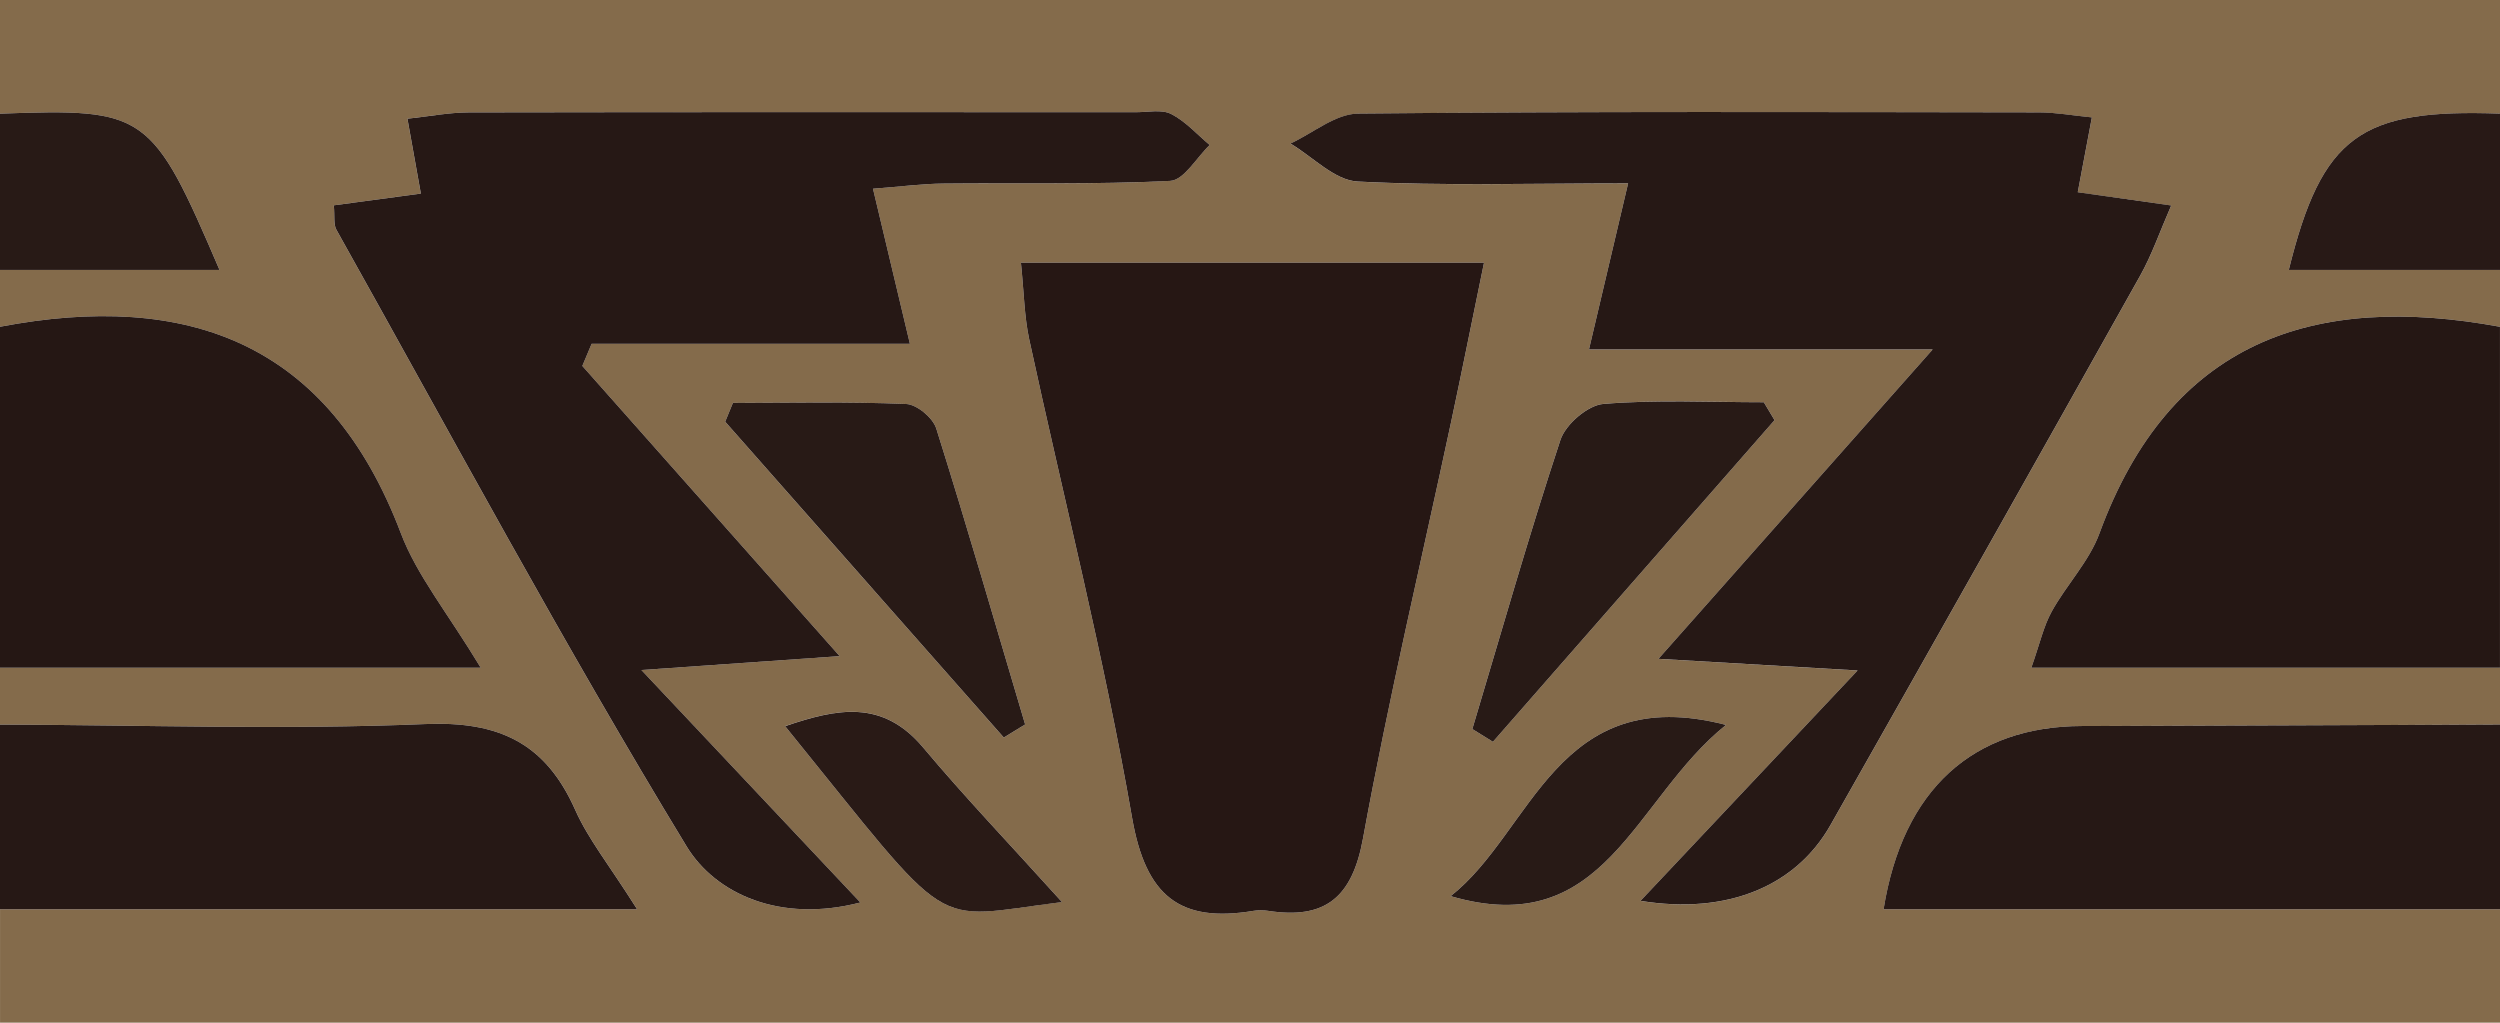 <?xml version="1.0" encoding="UTF-8"?>
<svg id="Calque_1" data-name="Calque 1" xmlns="http://www.w3.org/2000/svg" viewBox="0 0 839.33 343.36">
  <defs>
    <style>
      .cls-1 {
        fill: #261815;
      }

      .cls-1, .cls-2, .cls-3, .cls-4, .cls-5, .cls-6, .cls-7 {
        stroke-width: 0px;
      }

      .cls-2 {
        fill: #846b4b;
      }

      .cls-3 {
        fill: #251714;
      }

      .cls-4 {
        fill: #291a16;
      }

      .cls-5 {
        fill: #281a16;
      }

      .cls-6 {
        fill: #281916;
      }

      .cls-7 {
        fill: #261714;
      }
    </style>
  </defs>
  <path class="cls-2" d="m0,243.26v-19.08h161.38c-11.24-18.61-21.44-30.98-26.82-45.17C110.29,114.98,62.92,97.7,0,109.7v-19.08h73.7C50.99,37.62,49.05,36.36,0,38.16V0h839.33v38.16c-46.73-1.69-59.76,7.33-70.91,52.47h70.91v19.08c-62.67-11.52-110.74,4.76-134.46,69.34-3.46,9.43-11.07,17.27-16.03,26.25-2.74,4.96-3.98,10.76-6.85,18.88h157.35v19.08c-46.78.17-93.57.4-140.35.5-36.5.08-60.12,21.17-66.6,61.51h206.95v38.08c-279.78.02-559.56.02-839.33,0v-38.08h213.9c-9.46-14.97-16.44-23.57-20.78-33.35-9.94-22.38-25.58-29.86-50.32-28.83-47.52,1.98-95.19.32-142.8.17Zm623.66-18.15c-26.69,28.32-48.99,51.98-72.89,77.35,29.18,4.78,52.19-5.02,63.71-25.33,34.83-61.43,69.5-122.94,104.03-184.54,3.98-7.1,6.65-14.93,10.44-23.59-12.51-1.77-21.58-3.06-31.38-4.45,1.72-9.15,3.14-16.66,4.74-25.12-6.75-.67-12.2-1.67-17.65-1.68-76.22-.1-152.45-.36-228.67.4-7.61.08-15.17,6.56-22.75,10.06,7.51,4.45,14.84,12.34,22.57,12.75,29.08,1.52,58.29.61,90.8.61-4.53,19.24-8.23,34.9-13.14,55.77h115.39c-33.23,37.49-60.95,68.77-92.06,103.87,25.16,1.47,42.82,2.5,66.86,3.91ZM293.09,63.36c9.66-.74,16.62-1.66,23.59-1.73,25.4-.26,50.84.38,76.18-.9,4.61-.23,8.85-7.85,13.26-12.05-4.26-3.56-8.1-7.94-12.92-10.4-3.19-1.63-7.79-.61-11.76-.61-74.67-.02-149.33-.08-224,.07-6.67.01-13.33,1.34-20.66,2.12,1.73,9.64,3.06,17.03,4.51,25.13-10.64,1.44-19.75,2.67-29.22,3.94.34,3.67-.16,6.37.87,8.21,38.77,69.25,76.33,139.24,117.56,207,9.71,15.96,31.4,25.87,58.34,18.85-25.28-26.84-47.73-50.67-73.51-78.04,23.86-1.67,42.53-2.98,66.56-4.66-31.65-35.69-59.02-66.56-86.39-97.43,1.04-2.48,2.08-4.96,3.12-7.44h106.85c-4.78-20.1-8.37-35.16-12.39-52.06Zm205.14,24.83h-155.47c1.06,10.2,1.14,18.13,2.78,25.72,11.58,53.54,25.16,106.72,34.54,160.63,4.58,26.32,16,35.41,40.83,31.25,1.55-.26,3.21-.25,4.76,0,19.14,2.97,28.28-4.32,31.94-24.35,8.56-46.84,19.61-93.22,29.58-139.81,3.61-16.86,6.98-33.76,11.04-53.43Zm-3.92,156.56c2.3,1.43,4.61,2.86,6.91,4.29,31.52-36,63.04-72,94.55-107.99-1.2-2-2.4-4-3.6-6.01-17.98,0-36.04-.93-53.89.57-5.24.44-12.66,6.85-14.39,12.08-10.61,32.11-19.87,64.66-29.58,97.06Zm-248.24-109.5c-.87,2.11-1.74,4.23-2.6,6.34,31.18,35.34,62.35,70.69,93.53,106.03,2.39-1.46,4.78-2.93,7.17-4.39-9.84-33.16-19.47-66.38-29.84-99.37-1.12-3.57-6.52-8.07-10.1-8.22-19.36-.81-38.77-.38-58.16-.38Zm110.48,167.6c-17.56-19.44-32.61-35.19-46.58-51.84-13.69-16.32-28.86-13.18-46.39-7.23,57.64,71.11,47.68,64.7,92.96,59.06Zm130.47-1.99c52.09,15.26,61.39-32.62,92.46-57.48-56.88-14.76-64.96,35.96-92.46,57.48Z"/>
  <path class="cls-3" d="m0,109.7c62.92-12,110.29,5.27,134.57,69.3,5.38,14.19,15.57,26.56,26.82,45.17H0v-114.47Z"/>
  <path class="cls-3" d="m839.33,224.18h-157.35c2.87-8.12,4.11-13.92,6.85-18.88,4.96-8.98,12.57-16.82,16.03-26.25,23.72-64.58,71.8-80.86,134.46-69.34v114.47Z"/>
  <path class="cls-1" d="m0,243.26c47.61.15,95.28,1.81,142.8-.17,24.74-1.03,40.38,6.44,50.32,28.83,4.34,9.78,11.32,18.38,20.78,33.35H0v-62.01Z"/>
  <path class="cls-1" d="m839.33,305.26h-206.95c6.47-40.33,30.09-61.43,66.6-61.51,46.78-.1,93.57-.33,140.35-.5v62.01Z"/>
  <path class="cls-5" d="m0,38.16c49.05-1.8,50.99-.54,73.7,52.47H0v-52.47Z"/>
  <path class="cls-6" d="m839.33,90.62h-70.91c11.15-45.14,24.18-54.16,70.91-52.47v52.47Z"/>
  <path class="cls-1" d="m623.66,225.1c-24.04-1.4-41.7-2.44-66.86-3.91,31.11-35.1,58.84-66.38,92.06-103.87h-115.39c4.92-20.87,8.61-36.53,13.14-55.77-32.51,0-61.72.91-90.8-.61-7.72-.4-15.06-8.29-22.57-12.75,7.58-3.51,15.13-9.99,22.75-10.06,76.22-.76,152.44-.5,228.67-.4,5.45,0,10.89,1.01,17.65,1.68-1.6,8.46-3.01,15.98-4.74,25.12,9.8,1.39,18.87,2.67,31.38,4.45-3.79,8.66-6.46,16.49-10.44,23.59-34.53,61.6-69.2,123.11-104.03,184.54-11.52,20.31-34.54,30.11-63.71,25.33,23.9-25.37,46.2-49.03,72.89-77.35Z"/>
  <path class="cls-1" d="m293.09,63.36c4.02,16.91,7.61,31.96,12.39,52.06h-106.85c-1.04,2.48-2.08,4.96-3.12,7.44,27.37,30.87,54.74,61.74,86.39,97.43-24.02,1.68-42.7,2.99-66.56,4.66,25.78,27.37,48.23,51.2,73.51,78.04-26.94,7.02-48.63-2.89-58.34-18.85-41.23-67.76-78.79-137.75-117.56-207-1.03-1.84-.53-4.54-.87-8.21,9.46-1.28,18.58-2.51,29.22-3.94-1.46-8.1-2.78-15.49-4.51-25.13,7.33-.79,13.99-2.11,20.66-2.12,74.67-.14,149.33-.09,224-.07,3.97,0,8.56-1.02,11.76.61,4.82,2.46,8.66,6.84,12.92,10.4-4.41,4.21-8.65,11.82-13.26,12.05-25.34,1.27-50.78.63-76.18.9-6.97.07-13.92.99-23.59,1.73Z"/>
  <path class="cls-7" d="m498.23,88.2c-4.06,19.67-7.44,36.58-11.04,53.43-9.96,46.59-21.01,92.97-29.58,139.81-3.66,20.03-12.8,27.32-31.94,24.35-1.55-.24-3.21-.25-4.76,0-24.82,4.16-36.25-4.93-40.83-31.25-9.38-53.91-22.96-107.09-34.54-160.63-1.64-7.59-1.73-15.52-2.78-25.72h155.47Z"/>
  <path class="cls-5" d="m494.31,244.76c9.71-32.4,18.97-64.96,29.58-97.06,1.73-5.23,9.15-11.64,14.39-12.08,17.85-1.5,35.91-.57,53.89-.57,1.2,2,2.4,4,3.6,6.01-31.52,36-63.04,72-94.55,107.99-2.3-1.43-4.61-2.86-6.91-4.29Z"/>
  <path class="cls-5" d="m246.07,135.25c19.39,0,38.8-.43,58.16.38,3.58.15,8.97,4.65,10.1,8.22,10.38,32.99,20,66.21,29.84,99.37-2.39,1.46-4.78,2.93-7.17,4.39-31.18-35.34-62.35-70.69-93.53-106.03.87-2.11,1.74-4.23,2.6-6.34Z"/>
  <path class="cls-4" d="m356.55,302.86c-45.29,5.63-35.32,12.05-92.96-59.06,17.52-5.95,32.69-9.09,46.39,7.23,13.97,16.65,29.02,32.39,46.58,51.84Z"/>
  <path class="cls-5" d="m487.02,300.86c27.5-21.52,35.58-72.25,92.46-57.48-31.06,24.87-40.37,72.74-92.46,57.48Z"/>
</svg>